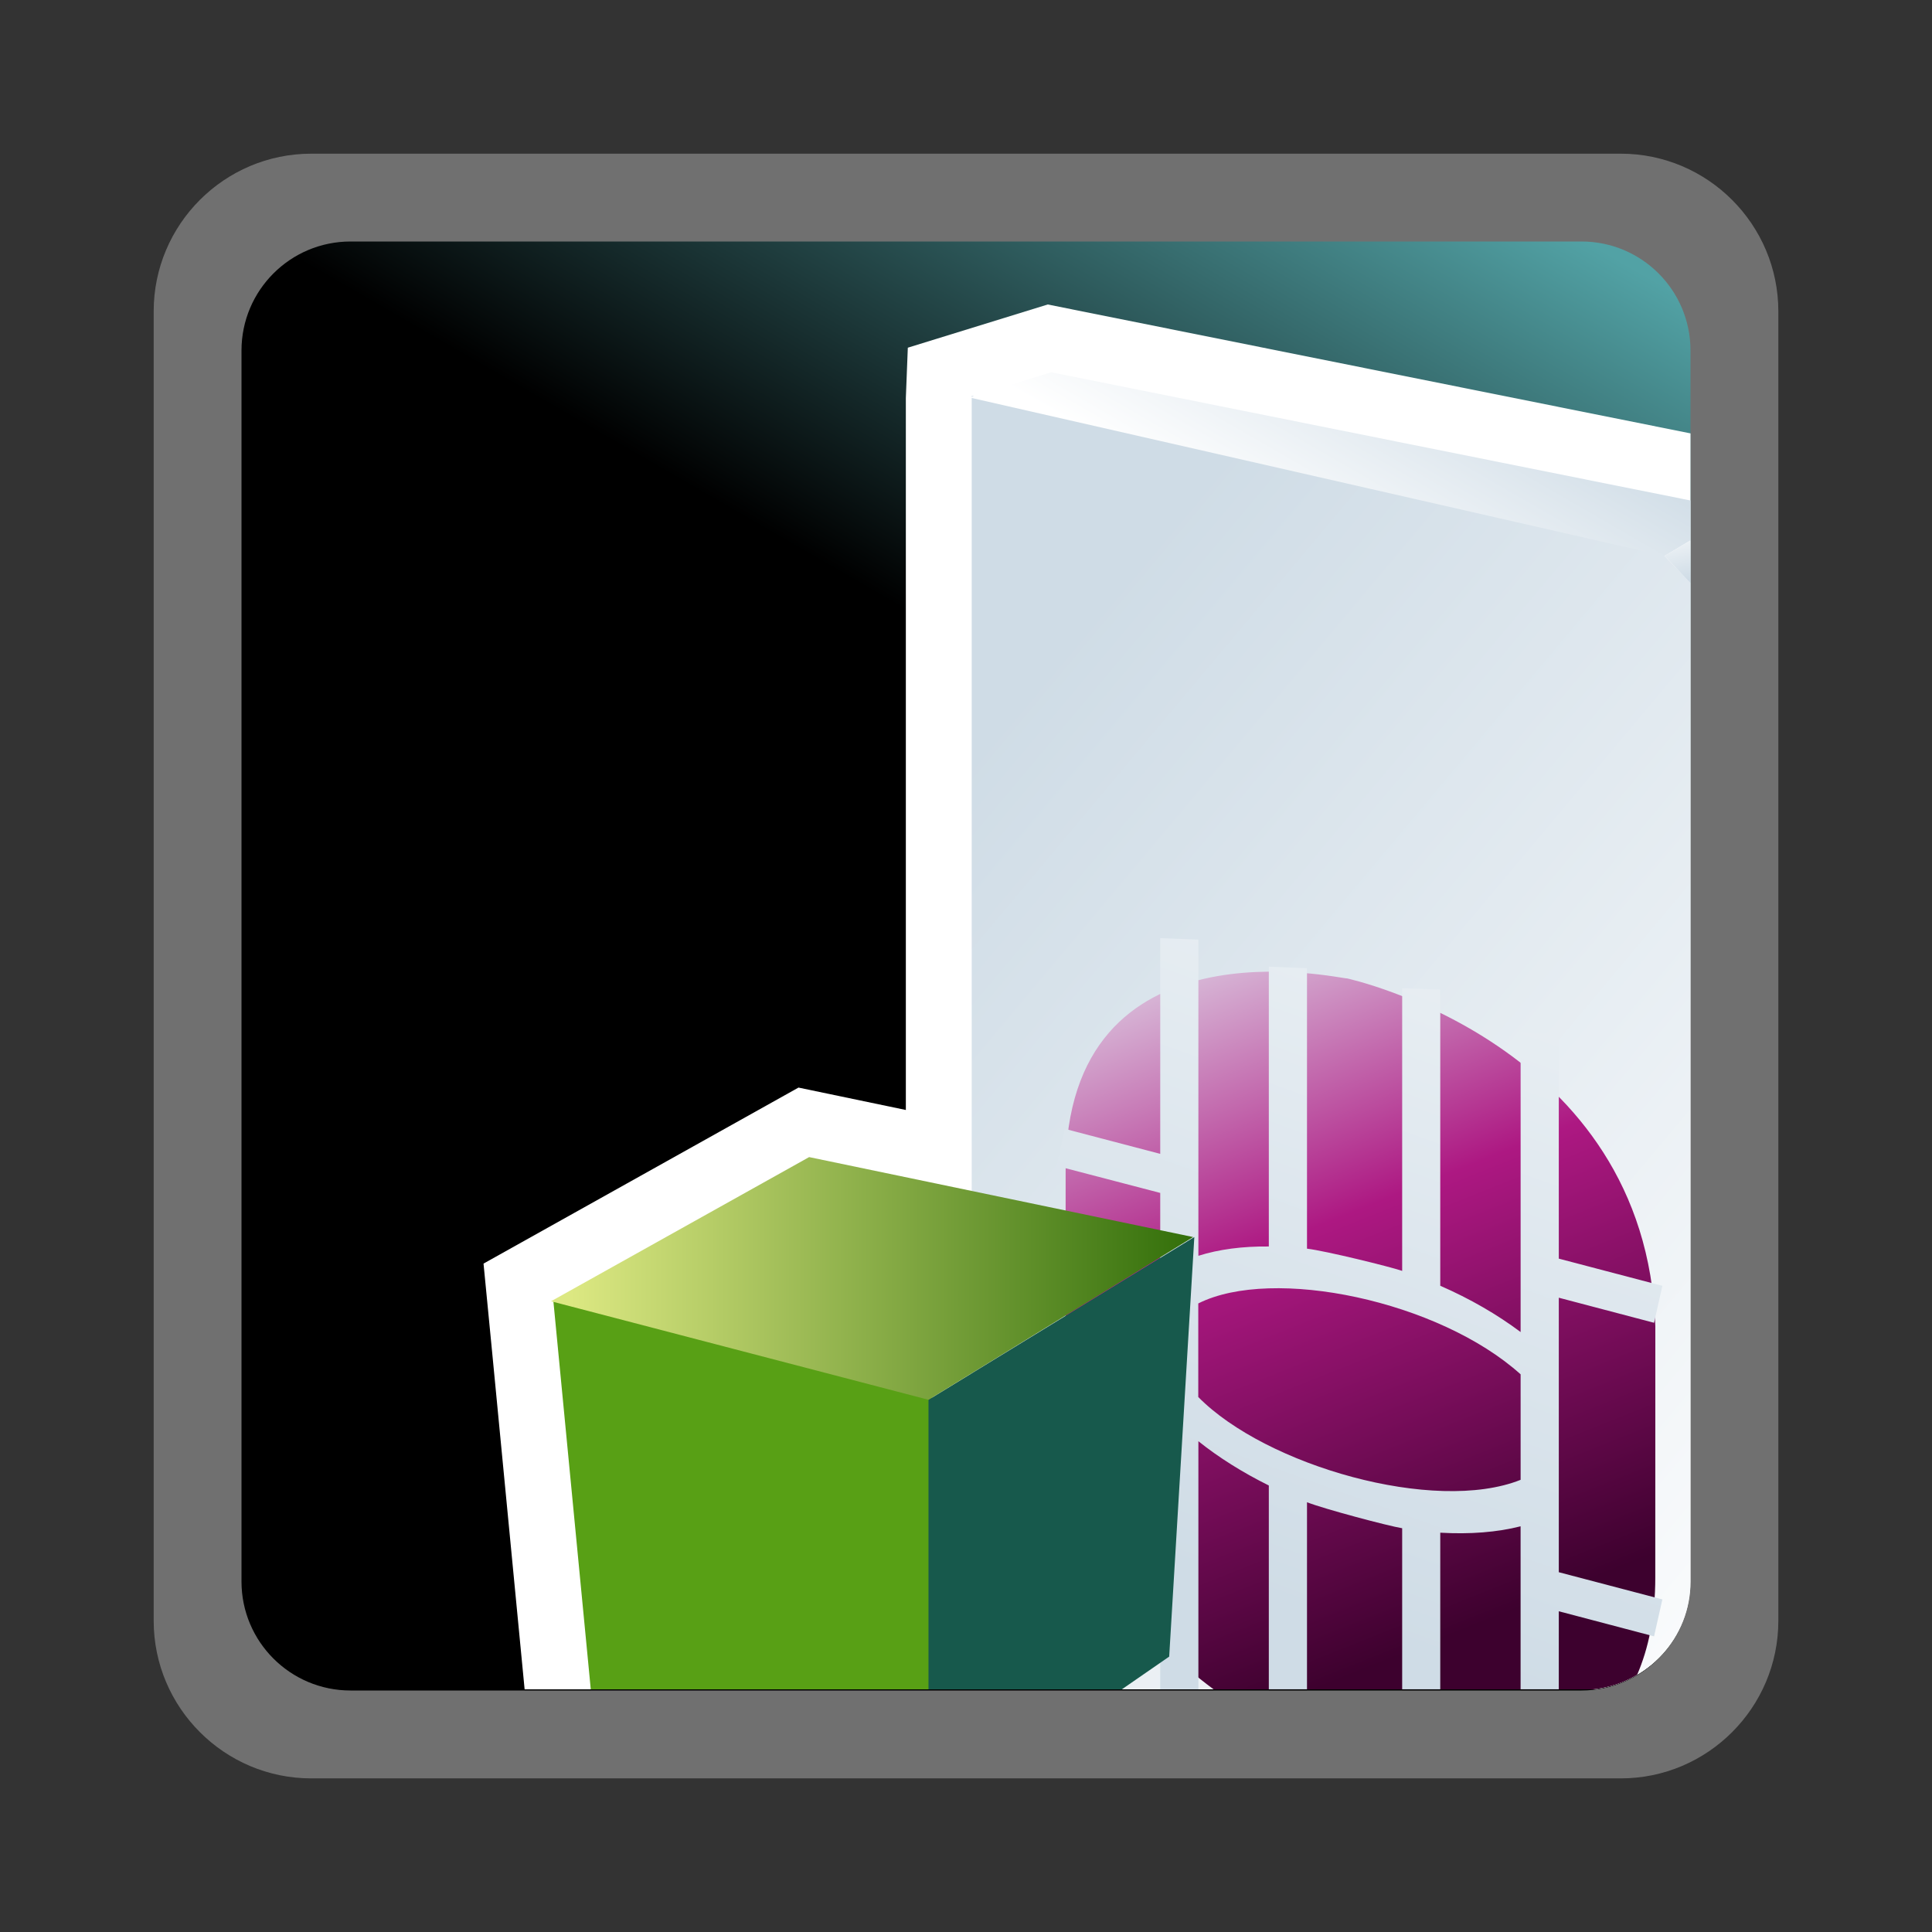 <?xml version="1.0" encoding="UTF-8"?>
<svg xmlns="http://www.w3.org/2000/svg" xmlns:xlink="http://www.w3.org/1999/xlink" contentScriptType="text/ecmascript" width="88" baseProfile="tiny" zoomAndPan="magnify" contentStyleType="text/css" viewBox="0 -1 88 88" height="88" preserveAspectRatio="xMidYMid meet" version="1.1">
    <rect x="0" y="-1" width="88" height="88" fill="#333333" stroke="none"/>
    <g>
        <rect width="88" fill="none" y="-1" height="88"/>
        <path fill="#ffffff" d="M 14.178 6.0 C 10.22 6.0 7.0 9.221 7.0 13.18 L 7.0 72.823 C 7.0 76.78 10.22 80.003 14.178 80.003 L 73.823 80.003 C 77.78 80.003 81.001 76.78 81.001 72.823 L 81.001 13.18 C 81.0 9.221 77.779 6.0 73.822 6.0 L 14.178 6.0 z " fill-opacity="0.3" stroke-opacity="0.3"/>
        <linearGradient x1="-672.394" gradientTransform="matrix(1 0 0 1 694.764 -1749.709)" y1="1830.176" x2="-629.131" gradientUnits="userSpaceOnUse" y2="1755.243" xlink:type="simple" xlink:actuate="onLoad" id="XMLID_8_" xlink:show="other">
            <stop stop-color="#000000" offset="0"/>
            <stop stop-color="#000000" offset="0.646"/>
            <stop stop-color="#52a2a5" offset="0.994"/>
            <stop stop-color="#52a2a5" offset="1"/>
        </linearGradient>
        <path fill="url(#XMLID_8_)" d="M 77.0 71.037 C 77.0 73.777 74.777 76.0 72.037 76.0 L 15.965 76.0 C 13.225 76.0 11.0 73.777 11.0 71.037 L 11.0 14.966 C 11.0 12.223 13.225 10.0 15.965 10.0 L 72.037 10.0 C 74.777 10.0 77.0 12.223 77.0 14.966 L 77.0 71.037 z "/>
        <g>
            <path fill="#ffffff" d="M 41.35 14.837 L 41.26 17.128 C 41.26 17.128 41.26 43.609 41.26 49.558 C 39.364 49.162 36.37 48.538 36.37 48.538 L 22.024 56.555 C 22.024 56.555 22.424 60.681 22.425 60.681 C 22.652 63.034 23.455 71.377 23.896 75.948 L 72.563 75.948 C 75.053 75.683 77.001 73.599 77.001 71.04 L 77.001 18.74 L 47.723 12.869 L 41.35 14.837 z "/>
            <linearGradient x1="-605.644" gradientTransform="matrix(1 0 0 1 694.764 -1749.709)" y1="1824.214" x2="-652.284" gradientUnits="userSpaceOnUse" y2="1785.079" xlink:type="simple" xlink:actuate="onLoad" id="XMLID_9_" xlink:show="other">
                <stop stop-color="#ffffff" offset="0"/>
                <stop stop-color="#ffffff" offset="0.05"/>
                <stop stop-color="#cfdce6" offset="1"/>
            </linearGradient>
            <path fill="url(#XMLID_9_)" d="M 44.26 17.029 L 44.26 75.947 L 72.561 75.947 C 75.052 75.681 77.0 73.597 77.0 71.037 L 77.0 25.553 L 75.527 24.017 L 44.26 17.029 z "/>
            <linearGradient x1="-641.757" gradientTransform="matrix(1 0 0 1 694.764 -1749.709)" y1="1788.88" x2="-627.235" gradientUnits="userSpaceOnUse" y2="1825.163" xlink:type="simple" xlink:actuate="onLoad" id="XMLID_10_" xlink:show="other">
                <stop stop-color="#e6eef4" offset="0"/>
                <stop stop-color="#ad1882" offset="0.44"/>
                <stop stop-color="#3d012e" offset="0.94"/>
                <stop stop-color="#3d012e" offset="1"/>
            </linearGradient>
            <path fill="url(#XMLID_10_)" d="M 75.398 59.402 C 74.978 46.512 61.359 43.566 61.359 43.566 C 61.101 43.6 48.538 40.648 48.538 52.346 L 48.538 63.79 C 48.538 69.404 51.851 73.412 55.279 75.947 L 72.56 75.947 C 73.289 75.87 73.967 75.64 74.57 75.283 C 75.082 74.096 75.396 72.65 75.396 70.843 L 75.398 59.402 z "/>
            <linearGradient x1="-616.004" gradientTransform="matrix(1 0 0 1 694.764 -1749.709)" y1="1764.767" x2="-636.463" gradientUnits="userSpaceOnUse" y2="1821.78" xlink:type="simple" xlink:actuate="onLoad" id="XMLID_11_" xlink:show="other">
                <stop stop-color="#ffffff" offset="0"/>
                <stop stop-color="#ffffff" offset="0.05"/>
                <stop stop-color="#cfdce6" offset="1"/>
            </linearGradient>
            <path fill="url(#XMLID_11_)" d="M 71.001 72.391 L 75.34 73.534 L 75.719 71.851 L 71.001 70.612 L 71.001 58.109 L 75.34 59.251 L 75.719 57.568 L 71.001 56.329 L 71.001 46.113 L 69.262 46.046 L 69.262 59.673 C 68.199 58.876 66.958 58.156 65.602 57.565 L 65.602 44.078 L 63.867 44.01 L 63.867 56.887 C 63.319 56.699 60.383 55.975 59.532 55.875 L 59.532 43.1 L 57.793 43.031 L 57.793 55.776 C 56.594 55.762 55.507 55.907 54.585 56.2 L 54.585 41.8 L 52.847 41.731 L 52.847 51.557 L 48.504 50.418 L 48.126 52.104 L 52.847 53.336 L 52.847 75.945 L 54.585 75.945 L 54.585 64.646 C 55.51 65.386 56.599 66.07 57.793 66.662 L 57.793 75.945 L 59.532 75.945 L 59.532 67.425 C 60.303 67.728 63.227 68.505 63.867 68.609 L 63.867 75.945 L 65.602 75.945 L 65.602 68.812 C 66.959 68.891 68.206 68.791 69.261 68.521 L 69.261 75.945 L 71.0 75.945 L 71.001 72.391 L 71.001 72.391 z M 69.262 66.404 C 65.344 67.967 57.658 65.758 54.58 62.633 L 54.58 58.37 C 57.967 56.663 65.539 58.247 69.262 61.599 L 69.262 66.404 z "/>
            <linearGradient x1="-636.53" gradientTransform="matrix(1 0 0 1 694.764 -1749.709)" y1="1774.138" x2="-630.307" gradientUnits="userSpaceOnUse" y2="1763.359" xlink:type="simple" xlink:actuate="onLoad" id="XMLID_12_" xlink:show="other">
                <stop stop-color="#ffffff" offset="0"/>
                <stop stop-color="#ffffff" offset="0.05"/>
                <stop stop-color="#cfdce6" offset="1"/>
            </linearGradient>
            <polygon fill="url(#XMLID_12_)" points="47.879,15.957 44.166,17.106 75.82,24.321 77,23.614 77,21.797   "/>
            <linearGradient x1="-618.815" gradientTransform="matrix(1 0 0 1 694.764 -1749.709)" y1="1771.773" x2="-617.991" gradientUnits="userSpaceOnUse" y2="1775.167" xlink:type="simple" xlink:actuate="onLoad" id="XMLID_13_" xlink:show="other">
                <stop stop-color="#ffffff" offset="0"/>
                <stop stop-color="#ffffff" offset="0.15"/>
                <stop stop-color="#cfdce6" offset="1"/>
            </linearGradient>
            <polygon fill="url(#XMLID_13_)" points="75.82,24.321 77,25.561 77,23.614   "/>
            <polygon fill="#58a015" points="42.843,62.758 25.206,58.271 26.909,75.947 42.466,75.947   "/>
            <polygon fill="#17594c" points="53.255,74.456 54.4,55.346 42.292,62.758 42.292,75.947 51.098,75.947   "/>
            <linearGradient x1="-2244.523" gradientTransform="matrix(1.136 0 0 1.136 2575.774 -3392.995)" y1="3036.1" x2="-2218.787" gradientUnits="userSpaceOnUse" y2="3036.1" xlink:type="simple" xlink:actuate="onLoad" id="XMLID_14_" xlink:show="other">
                <stop stop-color="#dce882" offset="0"/>
                <stop stop-color="#2d6b06" offset="1"/>
            </linearGradient>
            <polygon fill="url(#XMLID_14_)" points="25.099,58.271 42.292,62.758 54.346,55.346 36.855,51.704   "/>
        </g>
    </g>
</svg>
